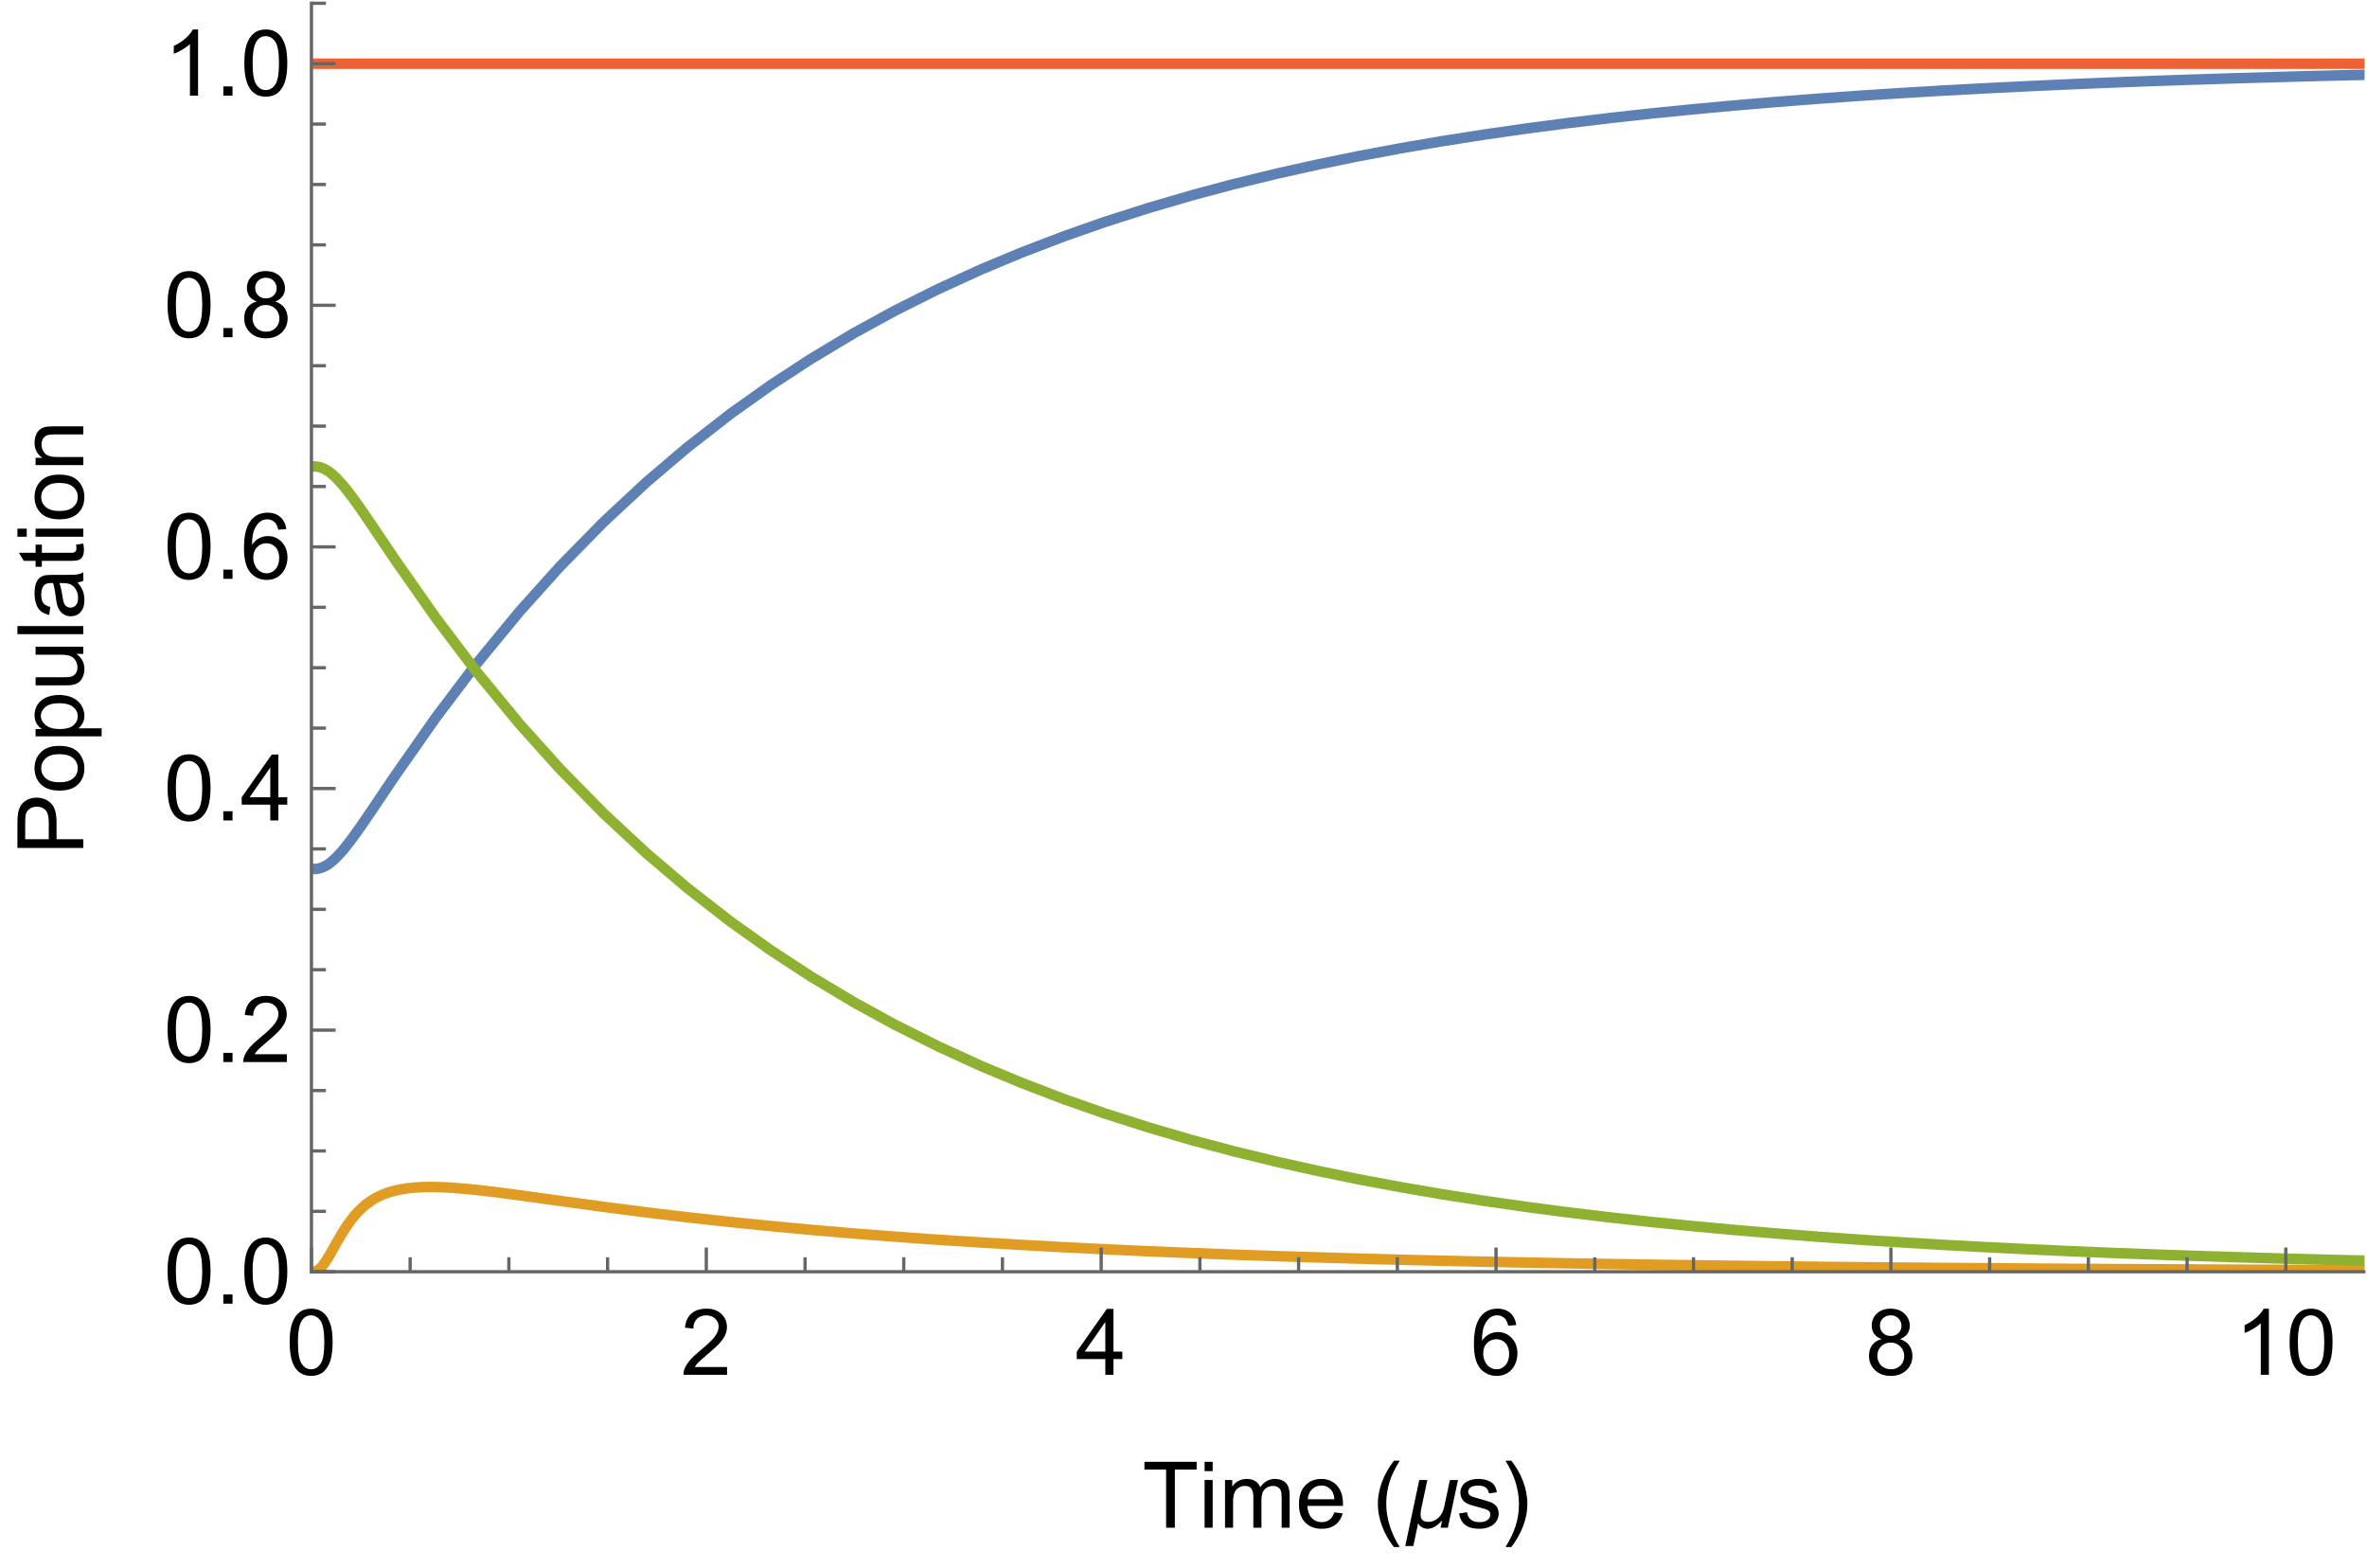 <?xml version="1.0" encoding="UTF-8"?>
<svg xmlns="http://www.w3.org/2000/svg" xmlns:xlink="http://www.w3.org/1999/xlink" width="234pt" height="155pt" viewBox="0 0 234 155" version="1.1">
<defs>
<g>
<symbol overflow="visible" id="glyph0-0">
<path style="stroke:none;" d="M 1.137 0 L 1.137 -5.688 L 5.688 -5.688 L 5.688 0 Z M 1.281 -0.141 L 5.547 -0.141 L 5.547 -5.547 L 1.281 -5.547 Z M 1.281 -0.141 "/>
</symbol>
<symbol overflow="visible" id="glyph0-1">
<path style="stroke:none;" d="M 0.379 -3.211 C 0.375 -3.98 0.453 -4.598 0.613 -5.07 C 0.77 -5.539 1.004 -5.902 1.32 -6.156 C 1.629 -6.41 2.023 -6.539 2.5 -6.539 C 2.848 -6.539 3.156 -6.469 3.422 -6.328 C 3.684 -6.188 3.898 -5.984 4.074 -5.719 C 4.242 -5.453 4.379 -5.129 4.477 -4.75 C 4.574 -4.367 4.621 -3.855 4.625 -3.211 C 4.621 -2.445 4.543 -1.828 4.391 -1.359 C 4.23 -0.891 3.996 -0.527 3.688 -0.273 C 3.371 -0.02 2.977 0.105 2.5 0.109 C 1.871 0.105 1.379 -0.117 1.023 -0.562 C 0.59 -1.105 0.375 -1.988 0.379 -3.211 Z M 1.199 -3.211 C 1.195 -2.141 1.32 -1.43 1.574 -1.078 C 1.82 -0.723 2.129 -0.543 2.5 -0.547 C 2.863 -0.543 3.172 -0.723 3.426 -1.078 C 3.676 -1.434 3.801 -2.145 3.805 -3.211 C 3.801 -4.281 3.676 -4.992 3.426 -5.348 C 3.172 -5.699 2.859 -5.875 2.492 -5.879 C 2.121 -5.875 1.828 -5.719 1.613 -5.41 C 1.332 -5.012 1.195 -4.281 1.199 -3.211 Z M 1.199 -3.211 "/>
</symbol>
<symbol overflow="visible" id="glyph0-2">
<path style="stroke:none;" d="M 4.582 -0.77 L 4.582 0 L 0.277 0 C 0.266 -0.191 0.297 -0.375 0.367 -0.555 C 0.477 -0.848 0.652 -1.137 0.895 -1.422 C 1.133 -1.703 1.48 -2.031 1.941 -2.41 C 2.645 -2.984 3.125 -3.445 3.375 -3.785 C 3.625 -4.125 3.75 -4.445 3.75 -4.75 C 3.75 -5.066 3.637 -5.332 3.41 -5.551 C 3.184 -5.766 2.887 -5.875 2.523 -5.879 C 2.137 -5.875 1.828 -5.762 1.598 -5.531 C 1.367 -5.297 1.25 -4.977 1.25 -4.57 L 0.426 -4.656 C 0.48 -5.27 0.691 -5.738 1.062 -6.059 C 1.426 -6.379 1.922 -6.539 2.543 -6.539 C 3.168 -6.539 3.66 -6.363 4.023 -6.02 C 4.387 -5.668 4.57 -5.238 4.57 -4.73 C 4.57 -4.465 4.516 -4.211 4.41 -3.961 C 4.305 -3.711 4.129 -3.445 3.883 -3.168 C 3.633 -2.887 3.223 -2.504 2.648 -2.023 C 2.168 -1.617 1.859 -1.344 1.723 -1.203 C 1.586 -1.055 1.473 -0.91 1.387 -0.77 Z M 4.582 -0.77 "/>
</symbol>
<symbol overflow="visible" id="glyph0-3">
<path style="stroke:none;" d="M 2.941 0 L 2.941 -1.559 L 0.117 -1.559 L 0.117 -2.293 L 3.09 -6.516 L 3.742 -6.516 L 3.742 -2.293 L 4.621 -2.293 L 4.621 -1.559 L 3.742 -1.559 L 3.742 0 Z M 2.941 -2.293 L 2.941 -5.23 L 0.902 -2.293 Z M 2.941 -2.293 "/>
</symbol>
<symbol overflow="visible" id="glyph0-4">
<path style="stroke:none;" d="M 4.527 -4.918 L 3.734 -4.855 C 3.656 -5.168 3.555 -5.395 3.43 -5.539 C 3.211 -5.766 2.945 -5.883 2.629 -5.883 C 2.375 -5.883 2.152 -5.809 1.961 -5.668 C 1.707 -5.48 1.508 -5.215 1.363 -4.863 C 1.215 -4.512 1.141 -4.008 1.137 -3.359 C 1.328 -3.648 1.562 -3.867 1.844 -4.012 C 2.121 -4.152 2.414 -4.223 2.719 -4.227 C 3.25 -4.223 3.703 -4.027 4.082 -3.637 C 4.453 -3.242 4.641 -2.734 4.645 -2.113 C 4.641 -1.703 4.551 -1.324 4.379 -0.973 C 4.199 -0.621 3.957 -0.352 3.652 -0.168 C 3.34 0.016 2.992 0.105 2.605 0.109 C 1.938 0.105 1.395 -0.137 0.973 -0.625 C 0.551 -1.113 0.34 -1.922 0.344 -3.047 C 0.34 -4.305 0.57 -5.219 1.039 -5.793 C 1.441 -6.289 1.988 -6.539 2.68 -6.539 C 3.188 -6.539 3.609 -6.395 3.938 -6.109 C 4.266 -5.82 4.461 -5.422 4.527 -4.918 Z M 1.262 -2.109 C 1.258 -1.836 1.316 -1.57 1.438 -1.32 C 1.551 -1.062 1.715 -0.871 1.926 -0.742 C 2.133 -0.609 2.355 -0.543 2.59 -0.547 C 2.926 -0.543 3.215 -0.68 3.461 -0.953 C 3.699 -1.223 3.82 -1.594 3.824 -2.066 C 3.82 -2.516 3.699 -2.871 3.465 -3.129 C 3.223 -3.387 2.922 -3.516 2.559 -3.52 C 2.195 -3.516 1.887 -3.387 1.637 -3.129 C 1.383 -2.871 1.258 -2.531 1.262 -2.109 Z M 1.262 -2.109 "/>
</symbol>
<symbol overflow="visible" id="glyph0-5">
<path style="stroke:none;" d="M 1.609 -3.531 C 1.273 -3.652 1.027 -3.824 0.871 -4.051 C 0.711 -4.273 0.633 -4.543 0.633 -4.859 C 0.633 -5.328 0.801 -5.727 1.141 -6.055 C 1.48 -6.375 1.934 -6.539 2.5 -6.539 C 3.066 -6.539 3.523 -6.371 3.875 -6.043 C 4.219 -5.711 4.395 -5.312 4.395 -4.84 C 4.395 -4.535 4.312 -4.27 4.156 -4.051 C 3.992 -3.824 3.754 -3.652 3.434 -3.531 C 3.832 -3.398 4.137 -3.188 4.348 -2.898 C 4.555 -2.605 4.656 -2.262 4.66 -1.863 C 4.656 -1.305 4.461 -0.836 4.07 -0.457 C 3.676 -0.082 3.156 0.105 2.516 0.109 C 1.867 0.105 1.348 -0.082 0.957 -0.461 C 0.559 -0.84 0.363 -1.312 0.367 -1.883 C 0.363 -2.305 0.469 -2.66 0.688 -2.949 C 0.898 -3.23 1.207 -3.426 1.609 -3.531 Z M 1.449 -4.887 C 1.445 -4.578 1.547 -4.324 1.746 -4.133 C 1.941 -3.934 2.199 -3.836 2.52 -3.84 C 2.824 -3.836 3.074 -3.934 3.277 -4.129 C 3.473 -4.32 3.574 -4.559 3.574 -4.844 C 3.574 -5.133 3.473 -5.379 3.27 -5.582 C 3.066 -5.781 2.812 -5.883 2.512 -5.883 C 2.203 -5.883 1.949 -5.785 1.75 -5.59 C 1.547 -5.395 1.445 -5.16 1.449 -4.887 Z M 1.191 -1.879 C 1.188 -1.648 1.242 -1.43 1.352 -1.219 C 1.457 -1.004 1.617 -0.836 1.836 -0.723 C 2.047 -0.602 2.277 -0.543 2.523 -0.547 C 2.902 -0.543 3.219 -0.668 3.469 -0.914 C 3.719 -1.16 3.844 -1.473 3.844 -1.852 C 3.844 -2.234 3.715 -2.551 3.457 -2.809 C 3.199 -3.059 2.879 -3.188 2.496 -3.188 C 2.121 -3.188 1.809 -3.062 1.562 -2.812 C 1.312 -2.562 1.188 -2.25 1.191 -1.879 Z M 1.191 -1.879 "/>
</symbol>
<symbol overflow="visible" id="glyph0-6">
<path style="stroke:none;" d="M 3.391 0 L 2.59 0 L 2.59 -5.098 C 2.395 -4.91 2.141 -4.723 1.832 -4.543 C 1.516 -4.355 1.234 -4.219 0.992 -4.133 L 0.992 -4.906 C 1.434 -5.113 1.824 -5.367 2.164 -5.668 C 2.496 -5.965 2.734 -6.258 2.875 -6.539 L 3.391 -6.539 Z M 3.391 0 "/>
</symbol>
<symbol overflow="visible" id="glyph0-7">
<path style="stroke:none;" d="M 0.828 0 L 0.828 -0.91 L 1.738 -0.91 L 1.738 0 Z M 0.828 0 "/>
</symbol>
<symbol overflow="visible" id="glyph0-8">
<path style="stroke:none;" d="M 2.359 0 L 2.359 -5.746 L 0.215 -5.746 L 0.215 -6.516 L 5.375 -6.516 L 5.375 -5.746 L 3.223 -5.746 L 3.223 0 Z M 2.359 0 "/>
</symbol>
<symbol overflow="visible" id="glyph0-9">
<path style="stroke:none;" d="M 0.605 -5.594 L 0.605 -6.516 L 1.402 -6.516 L 1.402 -5.594 Z M 0.605 0 L 0.605 -4.719 L 1.402 -4.719 L 1.402 0 Z M 0.605 0 "/>
</symbol>
<symbol overflow="visible" id="glyph0-10">
<path style="stroke:none;" d="M 0.602 0 L 0.602 -4.719 L 1.316 -4.719 L 1.316 -4.059 C 1.461 -4.285 1.656 -4.469 1.906 -4.613 C 2.148 -4.75 2.43 -4.82 2.746 -4.824 C 3.094 -4.82 3.379 -4.75 3.605 -4.605 C 3.824 -4.461 3.984 -4.258 4.078 -4 C 4.453 -4.547 4.938 -4.82 5.535 -4.824 C 6 -4.82 6.359 -4.691 6.613 -4.434 C 6.863 -4.172 6.988 -3.773 6.992 -3.238 L 6.992 0 L 6.199 0 L 6.199 -2.973 C 6.199 -3.289 6.172 -3.52 6.121 -3.664 C 6.066 -3.801 5.973 -3.914 5.836 -4.004 C 5.699 -4.086 5.539 -4.129 5.359 -4.133 C 5.023 -4.129 4.746 -4.02 4.531 -3.801 C 4.309 -3.578 4.199 -3.227 4.203 -2.742 L 4.203 0 L 3.402 0 L 3.402 -3.066 C 3.398 -3.418 3.332 -3.684 3.207 -3.863 C 3.074 -4.039 2.863 -4.129 2.566 -4.133 C 2.34 -4.129 2.129 -4.07 1.941 -3.953 C 1.746 -3.832 1.609 -3.66 1.527 -3.434 C 1.438 -3.207 1.395 -2.879 1.398 -2.449 L 1.398 0 Z M 0.602 0 "/>
</symbol>
<symbol overflow="visible" id="glyph0-11">
<path style="stroke:none;" d="M 3.832 -1.52 L 4.656 -1.418 C 4.523 -0.934 4.281 -0.559 3.93 -0.293 C 3.574 -0.027 3.125 0.105 2.582 0.105 C 1.891 0.105 1.344 -0.105 0.938 -0.531 C 0.531 -0.953 0.328 -1.551 0.332 -2.32 C 0.328 -3.113 0.531 -3.727 0.945 -4.168 C 1.352 -4.602 1.883 -4.82 2.539 -4.824 C 3.164 -4.82 3.68 -4.605 4.082 -4.18 C 4.48 -3.746 4.68 -3.145 4.684 -2.367 C 4.68 -2.32 4.68 -2.25 4.68 -2.156 L 1.16 -2.156 C 1.188 -1.637 1.332 -1.238 1.598 -0.965 C 1.859 -0.688 2.188 -0.551 2.586 -0.551 C 2.875 -0.551 3.125 -0.625 3.336 -0.781 C 3.539 -0.93 3.707 -1.176 3.832 -1.52 Z M 1.203 -2.812 L 3.84 -2.812 C 3.801 -3.207 3.699 -3.504 3.535 -3.707 C 3.277 -4.012 2.949 -4.164 2.547 -4.168 C 2.176 -4.164 1.867 -4.043 1.621 -3.797 C 1.367 -3.551 1.227 -3.223 1.203 -2.812 Z M 1.203 -2.812 "/>
</symbol>
<symbol overflow="visible" id="glyph0-12">
<path style="stroke:none;" d="M 0.281 -1.41 L 1.07 -1.531 C 1.113 -1.211 1.238 -0.969 1.441 -0.805 C 1.645 -0.633 1.926 -0.551 2.293 -0.551 C 2.656 -0.551 2.93 -0.625 3.109 -0.773 C 3.285 -0.922 3.375 -1.098 3.379 -1.301 C 3.375 -1.48 3.297 -1.621 3.141 -1.727 C 3.031 -1.797 2.758 -1.887 2.324 -2 C 1.734 -2.145 1.328 -2.273 1.105 -2.383 C 0.875 -2.488 0.703 -2.637 0.59 -2.832 C 0.469 -3.02 0.41 -3.23 0.414 -3.465 C 0.41 -3.672 0.457 -3.867 0.559 -4.051 C 0.652 -4.227 0.785 -4.375 0.949 -4.496 C 1.074 -4.582 1.242 -4.66 1.457 -4.727 C 1.672 -4.789 1.902 -4.82 2.152 -4.824 C 2.52 -4.82 2.844 -4.77 3.125 -4.664 C 3.402 -4.555 3.609 -4.41 3.746 -4.23 C 3.875 -4.051 3.969 -3.805 4.02 -3.5 L 3.238 -3.395 C 3.203 -3.633 3.102 -3.824 2.93 -3.961 C 2.758 -4.098 2.516 -4.164 2.207 -4.168 C 1.836 -4.164 1.574 -4.105 1.422 -3.984 C 1.262 -3.863 1.184 -3.719 1.188 -3.559 C 1.184 -3.449 1.215 -3.355 1.285 -3.277 C 1.348 -3.188 1.449 -3.117 1.59 -3.066 C 1.668 -3.035 1.906 -2.969 2.297 -2.863 C 2.859 -2.711 3.254 -2.586 3.48 -2.492 C 3.703 -2.391 3.879 -2.25 4.008 -2.07 C 4.133 -1.883 4.195 -1.656 4.199 -1.387 C 4.195 -1.117 4.117 -0.867 3.965 -0.633 C 3.809 -0.398 3.586 -0.215 3.293 -0.086 C 2.996 0.043 2.664 0.105 2.297 0.105 C 1.684 0.105 1.215 -0.02 0.895 -0.273 C 0.57 -0.527 0.367 -0.906 0.281 -1.41 Z M 0.281 -1.41 "/>
</symbol>
<symbol overflow="visible" id="glyph1-0">
<path style="stroke:none;" d="M 0.57 0 L 0.57 -7.277 L 3.98 -7.277 L 3.98 0 Z M 1.137 -0.57 L 3.414 -0.57 L 3.414 -6.711 L 1.137 -6.711 Z M 1.137 -0.57 "/>
</symbol>
<symbol overflow="visible" id="glyph1-1">
<path style="stroke:none;" d="M 2.703 1.91 L 2.129 1.91 C 1.887 1.605 1.672 1.285 1.48 0.953 C 1.285 0.613 1.117 0.266 0.98 -0.094 C 0.84 -0.453 0.734 -0.82 0.66 -1.203 C 0.582 -1.578 0.543 -1.965 0.547 -2.355 C 0.543 -2.746 0.582 -3.129 0.66 -3.512 C 0.734 -3.887 0.844 -4.258 0.984 -4.617 C 1.125 -4.977 1.289 -5.324 1.484 -5.66 C 1.676 -5.996 1.891 -6.316 2.129 -6.625 L 2.703 -6.625 C 2.488 -6.277 2.301 -5.938 2.137 -5.609 C 1.969 -5.273 1.828 -4.934 1.719 -4.59 C 1.602 -4.242 1.516 -3.887 1.461 -3.523 C 1.398 -3.156 1.371 -2.77 1.371 -2.363 C 1.371 -1.98 1.402 -1.605 1.465 -1.234 C 1.527 -0.859 1.617 -0.492 1.734 -0.133 C 1.852 0.227 1.988 0.574 2.152 0.918 C 2.312 1.258 2.496 1.59 2.703 1.91 Z M 2.703 1.91 "/>
</symbol>
<symbol overflow="visible" id="glyph1-2">
<path style="stroke:none;" d="M 5.434 -4.715 L 4.43 0 L 3.715 0 L 3.859 -0.691 L 3.844 -0.691 C 3.75 -0.59 3.648 -0.492 3.543 -0.398 C 3.438 -0.301 3.324 -0.215 3.207 -0.141 C 3.086 -0.062 2.961 -0.004 2.832 0.039 C 2.699 0.082 2.562 0.105 2.418 0.109 C 2.32 0.105 2.227 0.094 2.133 0.07 C 2.039 0.047 1.949 0.012 1.871 -0.035 C 1.785 -0.082 1.715 -0.141 1.652 -0.211 C 1.586 -0.281 1.531 -0.359 1.496 -0.453 L 1.016 1.812 L 0.219 1.812 L 1.605 -4.715 L 2.402 -4.715 L 1.805 -1.902 C 1.781 -1.805 1.762 -1.707 1.754 -1.609 C 1.738 -1.512 1.734 -1.414 1.734 -1.32 C 1.734 -1.055 1.797 -0.867 1.926 -0.754 C 2.055 -0.637 2.246 -0.578 2.496 -0.582 C 2.707 -0.578 2.898 -0.617 3.074 -0.699 C 3.246 -0.773 3.398 -0.879 3.535 -1.016 C 3.664 -1.145 3.777 -1.301 3.867 -1.477 C 3.953 -1.648 4.016 -1.832 4.062 -2.031 L 4.633 -4.715 Z M 5.434 -4.715 "/>
</symbol>
<symbol overflow="visible" id="glyph1-3">
<path style="stroke:none;" d="M 2.484 -2.355 C 2.484 -1.965 2.445 -1.578 2.367 -1.203 C 2.289 -0.82 2.18 -0.453 2.043 -0.098 C 1.902 0.262 1.734 0.605 1.543 0.945 C 1.348 1.277 1.137 1.602 0.902 1.91 L 0.328 1.91 C 0.535 1.57 0.719 1.23 0.887 0.898 C 1.051 0.562 1.191 0.227 1.305 -0.121 C 1.418 -0.465 1.504 -0.82 1.566 -1.191 C 1.621 -1.555 1.652 -1.941 1.656 -2.348 C 1.652 -2.723 1.621 -3.098 1.559 -3.473 C 1.496 -3.844 1.406 -4.211 1.293 -4.574 C 1.176 -4.93 1.035 -5.281 0.871 -5.629 C 0.703 -5.969 0.523 -6.301 0.328 -6.625 L 0.902 -6.625 C 1.137 -6.32 1.352 -6 1.551 -5.668 C 1.742 -5.328 1.91 -4.98 2.051 -4.617 C 2.188 -4.254 2.293 -3.883 2.371 -3.504 C 2.445 -3.121 2.484 -2.738 2.484 -2.355 Z M 2.484 -2.355 "/>
</symbol>
<symbol overflow="visible" id="glyph2-0">
<path style="stroke:none;" d="M 0 -1.137 L -5.688 -1.137 L -5.688 -5.688 L 0 -5.688 Z M -0.141 -1.281 L -0.141 -5.547 L -5.547 -5.547 L -5.547 -1.281 Z M -0.141 -1.281 "/>
</symbol>
<symbol overflow="visible" id="glyph2-1">
<path style="stroke:none;" d="M 0 -0.703 L -6.516 -0.703 L -6.516 -3.16 C -6.516 -3.59 -6.492 -3.922 -6.453 -4.148 C -6.395 -4.469 -6.293 -4.734 -6.145 -4.953 C -5.992 -5.164 -5.781 -5.34 -5.516 -5.477 C -5.242 -5.605 -4.949 -5.672 -4.629 -5.676 C -4.074 -5.672 -3.605 -5.496 -3.223 -5.145 C -2.84 -4.793 -2.648 -4.156 -2.648 -3.234 L -2.648 -1.562 L 0 -1.562 Z M -3.418 -1.562 L -3.418 -3.25 C -3.414 -3.801 -3.52 -4.195 -3.727 -4.434 C -3.934 -4.664 -4.223 -4.781 -4.602 -4.785 C -4.871 -4.781 -5.105 -4.711 -5.301 -4.578 C -5.492 -4.438 -5.621 -4.258 -5.688 -4.035 C -5.723 -3.887 -5.742 -3.617 -5.746 -3.23 L -5.746 -1.562 Z M -3.418 -1.562 "/>
</symbol>
<symbol overflow="visible" id="glyph2-2">
<path style="stroke:none;" d="M -2.359 -0.301 C -3.23 -0.297 -3.879 -0.543 -4.301 -1.031 C -4.648 -1.438 -4.82 -1.93 -4.824 -2.516 C -4.82 -3.16 -4.609 -3.691 -4.188 -4.105 C -3.762 -4.516 -3.176 -4.723 -2.426 -4.723 C -1.816 -4.723 -1.336 -4.629 -0.992 -4.449 C -0.641 -4.262 -0.371 -3.996 -0.184 -3.652 C 0.012 -3.301 0.105 -2.922 0.105 -2.516 C 0.105 -1.852 -0.105 -1.316 -0.527 -0.91 C -0.949 -0.5 -1.559 -0.297 -2.359 -0.301 Z M -2.359 -1.125 C -1.754 -1.125 -1.301 -1.254 -1 -1.52 C -0.699 -1.777 -0.551 -2.109 -0.551 -2.516 C -0.551 -2.906 -0.699 -3.238 -1.004 -3.504 C -1.301 -3.77 -1.762 -3.902 -2.387 -3.902 C -2.965 -3.902 -3.406 -3.77 -3.711 -3.504 C -4.008 -3.238 -4.16 -2.906 -4.164 -2.516 C -4.16 -2.109 -4.012 -1.777 -3.715 -1.52 C -3.414 -1.254 -2.961 -1.125 -2.359 -1.125 Z M -2.359 -1.125 "/>
</symbol>
<symbol overflow="visible" id="glyph2-3">
<path style="stroke:none;" d="M 1.809 -0.602 L -4.719 -0.602 L -4.719 -1.328 L -4.105 -1.328 C -4.344 -1.496 -4.523 -1.691 -4.645 -1.91 C -4.762 -2.125 -4.82 -2.387 -4.824 -2.695 C -4.82 -3.098 -4.719 -3.453 -4.512 -3.762 C -4.305 -4.07 -4.012 -4.301 -3.637 -4.461 C -3.258 -4.613 -2.844 -4.691 -2.395 -4.695 C -1.91 -4.691 -1.477 -4.605 -1.09 -4.434 C -0.703 -4.258 -0.406 -4.008 -0.203 -3.68 C 0.004 -3.352 0.105 -3.004 0.105 -2.641 C 0.105 -2.371 0.051 -2.133 -0.062 -1.922 C -0.172 -1.711 -0.312 -1.535 -0.488 -1.398 L 1.809 -1.398 Z M -2.332 -1.324 C -1.723 -1.324 -1.273 -1.445 -0.984 -1.691 C -0.695 -1.938 -0.551 -2.234 -0.551 -2.586 C -0.551 -2.938 -0.699 -3.242 -1 -3.5 C -1.301 -3.75 -1.766 -3.879 -2.398 -3.879 C -2.996 -3.879 -3.449 -3.754 -3.75 -3.508 C -4.047 -3.258 -4.195 -2.961 -4.199 -2.621 C -4.195 -2.277 -4.035 -1.977 -3.719 -1.715 C -3.398 -1.453 -2.938 -1.324 -2.332 -1.324 Z M -2.332 -1.324 "/>
</symbol>
<symbol overflow="visible" id="glyph2-4">
<path style="stroke:none;" d="M 0 -3.691 L -0.691 -3.691 C -0.16 -3.324 0.105 -2.824 0.105 -2.195 C 0.105 -1.914 0.055 -1.652 -0.055 -1.414 C -0.156 -1.172 -0.293 -0.996 -0.457 -0.879 C -0.617 -0.762 -0.812 -0.68 -1.047 -0.633 C -1.203 -0.598 -1.453 -0.578 -1.797 -0.582 L -4.719 -0.582 L -4.719 -1.383 L -2.102 -1.383 C -1.684 -1.383 -1.402 -1.398 -1.258 -1.43 C -1.043 -1.48 -0.879 -1.586 -0.762 -1.75 C -0.641 -1.91 -0.578 -2.113 -0.582 -2.355 C -0.578 -2.594 -0.641 -2.816 -0.766 -3.031 C -0.887 -3.238 -1.055 -3.387 -1.266 -3.477 C -1.477 -3.562 -1.785 -3.609 -2.191 -3.609 L -4.719 -3.609 L -4.719 -4.406 L 0 -4.406 Z M 0 -3.691 "/>
</symbol>
<symbol overflow="visible" id="glyph2-5">
<path style="stroke:none;" d="M 0 -0.582 L -6.516 -0.582 L -6.516 -1.383 L 0 -1.383 Z M 0 -0.582 "/>
</symbol>
<symbol overflow="visible" id="glyph2-6">
<path style="stroke:none;" d="M -0.582 -3.68 C -0.324 -3.383 -0.148 -3.098 -0.047 -2.824 C 0.055 -2.551 0.105 -2.254 0.105 -1.941 C 0.105 -1.418 -0.02 -1.02 -0.273 -0.746 C -0.523 -0.465 -0.848 -0.328 -1.246 -0.328 C -1.473 -0.328 -1.684 -0.379 -1.875 -0.484 C -2.066 -0.59 -2.219 -0.727 -2.336 -0.898 C -2.449 -1.066 -2.535 -1.262 -2.598 -1.477 C -2.637 -1.633 -2.68 -1.867 -2.719 -2.188 C -2.797 -2.828 -2.887 -3.305 -2.996 -3.613 C -3.102 -3.613 -3.172 -3.613 -3.203 -3.617 C -3.527 -3.613 -3.758 -3.539 -3.891 -3.391 C -4.07 -3.184 -4.16 -2.879 -4.164 -2.48 C -4.16 -2.098 -4.094 -1.82 -3.965 -1.645 C -3.832 -1.465 -3.598 -1.332 -3.266 -1.25 L -3.371 -0.465 C -3.703 -0.535 -3.977 -0.652 -4.184 -0.816 C -4.387 -0.977 -4.543 -1.215 -4.656 -1.523 C -4.766 -1.828 -4.82 -2.184 -4.824 -2.594 C -4.82 -2.996 -4.773 -3.324 -4.684 -3.574 C -4.586 -3.824 -4.469 -4.008 -4.324 -4.129 C -4.18 -4.246 -3.996 -4.332 -3.781 -4.383 C -3.641 -4.406 -3.395 -4.418 -3.043 -4.422 L -1.977 -4.422 C -1.23 -4.418 -0.762 -4.434 -0.566 -4.473 C -0.367 -4.504 -0.18 -4.574 0 -4.676 L 0 -3.84 C -0.164 -3.754 -0.355 -3.703 -0.582 -3.68 Z M -2.367 -3.613 C -2.25 -3.32 -2.148 -2.883 -2.066 -2.305 C -2.016 -1.973 -1.961 -1.742 -1.906 -1.605 C -1.844 -1.469 -1.758 -1.363 -1.645 -1.293 C -1.531 -1.219 -1.406 -1.184 -1.266 -1.184 C -1.051 -1.184 -0.871 -1.262 -0.73 -1.426 C -0.586 -1.582 -0.516 -1.82 -0.52 -2.133 C -0.516 -2.438 -0.582 -2.711 -0.723 -2.953 C -0.855 -3.195 -1.039 -3.371 -1.273 -3.484 C -1.453 -3.566 -1.723 -3.609 -2.074 -3.613 Z M -2.367 -3.613 "/>
</symbol>
<symbol overflow="visible" id="glyph2-7">
<path style="stroke:none;" d="M -0.715 -2.348 L -0.008 -2.461 C 0.039 -2.234 0.059 -2.031 0.062 -1.855 C 0.059 -1.562 0.016 -1.336 -0.074 -1.18 C -0.164 -1.016 -0.285 -0.906 -0.438 -0.844 C -0.582 -0.777 -0.898 -0.742 -1.383 -0.746 L -4.098 -0.746 L -4.098 -0.16 L -4.719 -0.16 L -4.719 -0.746 L -5.887 -0.746 L -6.367 -1.543 L -4.719 -1.543 L -4.719 -2.348 L -4.098 -2.348 L -4.098 -1.543 L -1.336 -1.543 C -1.109 -1.539 -0.961 -1.555 -0.898 -1.582 C -0.828 -1.609 -0.777 -1.652 -0.742 -1.719 C -0.699 -1.781 -0.68 -1.875 -0.684 -1.996 C -0.68 -2.082 -0.691 -2.199 -0.715 -2.348 Z M -0.715 -2.348 "/>
</symbol>
<symbol overflow="visible" id="glyph2-8">
<path style="stroke:none;" d="M -5.594 -0.605 L -6.516 -0.605 L -6.516 -1.402 L -5.594 -1.402 Z M 0 -0.605 L -4.719 -0.605 L -4.719 -1.402 L 0 -1.402 Z M 0 -0.605 "/>
</symbol>
<symbol overflow="visible" id="glyph2-9">
<path style="stroke:none;" d="M 0 -0.602 L -4.719 -0.602 L -4.719 -1.32 L -4.047 -1.32 C -4.562 -1.664 -4.82 -2.164 -4.824 -2.82 C -4.82 -3.102 -4.77 -3.363 -4.672 -3.605 C -4.566 -3.84 -4.434 -4.02 -4.27 -4.141 C -4.102 -4.258 -3.906 -4.34 -3.68 -4.391 C -3.531 -4.414 -3.27 -4.43 -2.902 -4.434 L 0 -4.434 L 0 -3.633 L -2.871 -3.633 C -3.195 -3.633 -3.438 -3.602 -3.602 -3.539 C -3.762 -3.477 -3.891 -3.367 -3.988 -3.211 C -4.082 -3.051 -4.129 -2.863 -4.133 -2.652 C -4.129 -2.309 -4.023 -2.016 -3.809 -1.77 C -3.59 -1.52 -3.18 -1.395 -2.578 -1.398 L 0 -1.398 Z M 0 -0.602 "/>
</symbol>
</g>
<clipPath id="clip1">
  <path d="M 30.719 2 L 233.762 2 L 233.762 91 L 30.719 91 Z M 30.719 2 "/>
</clipPath>
<clipPath id="clip2">
  <path d="M 30.719 112 L 233.762 112 L 233.762 125.762 L 30.719 125.762 Z M 30.719 112 "/>
</clipPath>
<clipPath id="clip3">
  <path d="M 30.719 41 L 233.762 41 L 233.762 125.762 L 30.719 125.762 Z M 30.719 41 "/>
</clipPath>
<clipPath id="clip4">
  <path d="M 30.719 5 L 233.762 5 L 233.762 8 L 30.719 8 Z M 30.719 5 "/>
</clipPath>
</defs>
<g id="surface21">
<g clip-path="url(#clip1)" clip-rule="nonzero">
<path style="fill:none;stroke-width:1.04;stroke-linecap:square;stroke-linejoin:miter;stroke:rgb(36.841%,50.677%,70.979%);stroke-opacity:1;stroke-miterlimit:3.25;" d="M 73.689 89.16 L 73.814 89.16 L 73.877 89.156 L 73.939 89.156 L 73.998 89.152 L 74.123 89.145 L 74.31 89.121 L 74.373 89.109 L 74.435 89.094 L 74.498 89.082 L 74.685 89.023 L 74.81 88.977 L 74.869 88.949 L 74.931 88.922 L 75.056 88.859 L 75.181 88.789 L 75.306 88.711 L 75.431 88.625 L 75.681 88.434 L 75.74 88.383 L 75.802 88.328 L 75.927 88.215 L 76.177 87.977 L 76.673 87.438 L 76.736 87.367 L 76.923 87.145 L 77.173 86.836 L 77.67 86.188 L 77.74 86.098 L 77.806 86.004 L 77.939 85.82 L 78.209 85.445 L 78.752 84.676 L 79.83 83.09 L 81.99 79.887 L 86.021 74.137 L 89.97 68.914 L 94.259 63.703 L 98.259 59.25 L 102.595 54.832 L 106.853 50.875 L 110.822 47.5 L 115.13 44.148 L 119.15 41.289 L 123.091 38.715 L 127.365 36.156 L 131.353 33.973 L 135.681 31.809 L 139.923 29.871 L 143.884 28.219 L 148.177 26.574 L 152.185 25.172 L 156.529 23.785 L 160.795 22.539 L 164.771 21.477 L 169.084 20.426 L 173.111 19.527 L 177.06 18.715 L 181.341 17.914 L 185.338 17.227 L 189.67 16.547 L 193.923 15.938 L 197.888 15.418 L 202.189 14.902 L 206.205 14.461 L 210.142 14.066 L 214.416 13.672 L 218.4 13.336 L 222.72 13 L 226.752 12.715 L 230.709 12.461 L 234.998 12.203 L 239.002 11.988 L 243.341 11.773 L 247.599 11.578 L 251.572 11.414 L 255.88 11.25 L 259.904 11.113 L 263.849 10.988 L 268.127 10.863 L 272.119 10.754 L 272.189 10.754 L 272.259 10.75 L 272.396 10.75 L 272.677 10.742 L 273.232 10.727 L 274.345 10.699 L 274.416 10.699 L 274.486 10.695 L 274.627 10.691 L 274.904 10.688 L 275.462 10.672 L 275.529 10.672 L 275.599 10.668 L 275.74 10.668 L 276.017 10.66 L 276.087 10.66 L 276.158 10.656 L 276.295 10.652 L 276.365 10.652 L 276.435 10.648 L 276.576 10.648 " transform="matrix(1,0,0,1,-42.9,-3.25)"/>
</g>
<g clip-path="url(#clip2)" clip-rule="nonzero">
<path style="fill:none;stroke-width:1.04;stroke-linecap:square;stroke-linejoin:miter;stroke:rgb(88.071%,61.104%,14.204%);stroke-opacity:1;stroke-miterlimit:3.25;" d="M 73.689 128.965 L 73.814 128.965 L 73.877 128.961 L 73.939 128.953 L 73.998 128.941 L 74.06 128.926 L 74.123 128.906 L 74.248 128.852 L 74.373 128.773 L 74.435 128.727 L 74.498 128.676 L 74.56 128.617 L 74.685 128.488 L 74.748 128.418 L 74.81 128.344 L 74.931 128.18 L 75.181 127.812 L 75.306 127.617 L 75.431 127.41 L 75.681 126.98 L 75.74 126.867 L 75.927 126.539 L 76.177 126.094 L 76.673 125.242 L 76.736 125.137 L 76.798 125.039 L 76.923 124.84 L 77.173 124.457 L 77.67 123.77 L 77.74 123.684 L 77.806 123.598 L 77.939 123.438 L 78.209 123.129 L 78.279 123.059 L 78.345 122.988 L 78.482 122.852 L 78.752 122.598 L 78.818 122.535 L 78.884 122.477 L 79.021 122.363 L 79.291 122.156 L 79.357 122.109 L 79.423 122.059 L 79.56 121.969 L 79.83 121.797 L 79.963 121.719 L 80.099 121.645 L 80.369 121.508 L 80.435 121.477 L 80.505 121.445 L 80.638 121.383 L 80.908 121.273 L 80.974 121.25 L 81.045 121.223 L 81.177 121.176 L 81.248 121.152 L 81.314 121.129 L 81.447 121.086 L 81.517 121.066 L 81.716 121.008 L 81.99 120.941 L 82.115 120.91 L 82.24 120.883 L 82.494 120.832 L 82.619 120.809 L 82.744 120.789 L 82.806 120.777 L 82.869 120.77 L 82.998 120.75 L 83.06 120.738 L 83.373 120.699 L 83.502 120.688 L 83.627 120.672 L 83.689 120.668 L 83.752 120.66 L 83.877 120.652 L 84.005 120.641 L 84.443 120.613 L 84.509 120.609 L 84.572 120.609 L 84.634 120.605 L 84.697 120.605 L 84.759 120.602 L 84.822 120.602 L 84.884 120.598 L 84.947 120.598 L 85.013 120.594 L 85.263 120.594 L 85.326 120.59 L 85.642 120.59 L 85.705 120.594 L 85.955 120.594 L 86.021 120.598 L 86.142 120.598 L 86.205 120.602 L 86.33 120.602 L 86.388 120.605 L 86.451 120.609 L 86.513 120.609 L 86.576 120.613 L 86.638 120.613 L 86.697 120.617 L 86.759 120.621 L 86.822 120.621 L 86.884 120.625 L 87.005 120.633 L 87.068 120.633 L 87.318 120.648 L 87.377 120.652 L 87.627 120.668 L 87.748 120.676 L 87.994 120.695 L 88.244 120.711 L 88.49 120.734 L 88.982 120.777 L 89.107 120.785 L 89.232 120.801 L 89.478 120.824 L 89.97 120.875 L 90.037 120.883 L 90.107 120.887 L 90.505 120.934 L 91.045 120.996 L 92.115 121.125 L 94.259 121.406 L 98.259 121.961 L 102.595 122.555 L 106.853 123.102 L 110.822 123.578 L 115.13 124.051 L 119.15 124.457 L 123.091 124.824 L 127.365 125.188 L 131.353 125.496 L 135.681 125.805 L 139.923 126.078 L 143.884 126.312 L 148.177 126.547 L 152.185 126.746 L 156.529 126.945 L 160.795 127.121 L 164.771 127.273 L 169.084 127.422 L 173.111 127.547 L 177.06 127.664 L 181.341 127.777 L 185.338 127.875 L 189.67 127.973 L 193.923 128.059 L 197.888 128.133 L 202.189 128.207 L 206.205 128.27 L 210.142 128.324 L 214.416 128.379 L 218.4 128.43 L 222.72 128.477 L 226.752 128.516 L 230.709 128.551 L 234.998 128.59 L 239.002 128.617 L 243.341 128.648 L 247.599 128.676 L 251.572 128.699 L 255.88 128.723 L 259.904 128.742 L 263.849 128.762 L 268.127 128.777 L 272.119 128.793 L 272.259 128.793 L 272.396 128.797 L 273.232 128.797 L 274.345 128.801 L 274.486 128.801 L 274.627 128.805 L 275.74 128.805 L 276.017 128.809 L 276.576 128.809 " transform="matrix(1,0,0,1,-42.9,-3.25)"/>
</g>
<g clip-path="url(#clip3)" clip-rule="nonzero">
<path style="fill:none;stroke-width:1.04;stroke-linecap:square;stroke-linejoin:miter;stroke:rgb(56.017%,69.156%,19.489%);stroke-opacity:1;stroke-miterlimit:3.25;" d="M 73.689 49.352 L 73.814 49.352 L 73.877 49.355 L 73.939 49.355 L 73.998 49.359 L 74.123 49.367 L 74.31 49.391 L 74.373 49.402 L 74.435 49.418 L 74.498 49.43 L 74.685 49.488 L 74.81 49.535 L 74.869 49.562 L 74.931 49.59 L 75.056 49.652 L 75.181 49.727 L 75.244 49.762 L 75.306 49.801 L 75.431 49.887 L 75.681 50.078 L 75.74 50.129 L 75.802 50.184 L 75.927 50.297 L 76.177 50.535 L 76.673 51.074 L 76.736 51.145 L 76.923 51.367 L 77.173 51.676 L 77.67 52.324 L 77.74 52.414 L 77.806 52.508 L 77.939 52.691 L 78.209 53.066 L 78.752 53.836 L 79.83 55.422 L 81.99 58.625 L 86.021 64.375 L 89.97 69.598 L 94.259 74.809 L 98.259 79.262 L 102.595 83.68 L 106.853 87.637 L 110.822 91.012 L 115.13 94.363 L 119.15 97.223 L 123.091 99.797 L 127.365 102.355 L 131.353 104.539 L 135.681 106.703 L 139.923 108.641 L 143.884 110.293 L 148.177 111.938 L 152.185 113.34 L 156.529 114.727 L 160.795 115.973 L 164.771 117.035 L 169.084 118.086 L 173.111 118.984 L 177.06 119.797 L 181.341 120.598 L 185.338 121.285 L 189.67 121.965 L 193.923 122.574 L 197.888 123.094 L 202.189 123.609 L 206.205 124.051 L 210.142 124.445 L 214.416 124.84 L 218.4 125.176 L 222.72 125.512 L 226.752 125.797 L 230.709 126.051 L 234.998 126.309 L 239.002 126.523 L 243.341 126.738 L 247.599 126.934 L 251.572 127.098 L 255.88 127.262 L 259.904 127.398 L 263.849 127.523 L 268.127 127.648 L 272.119 127.758 L 272.189 127.758 L 272.259 127.762 L 272.396 127.762 L 272.677 127.77 L 273.232 127.785 L 274.345 127.812 L 274.416 127.812 L 274.486 127.816 L 274.627 127.82 L 274.904 127.824 L 275.462 127.84 L 275.529 127.84 L 275.599 127.844 L 275.74 127.844 L 276.017 127.852 L 276.087 127.855 L 276.158 127.855 L 276.295 127.859 L 276.365 127.859 L 276.435 127.863 L 276.576 127.863 " transform="matrix(1,0,0,1,-42.9,-3.25)"/>
</g>
<g clip-path="url(#clip4)" clip-rule="nonzero">
<path style="fill:none;stroke-width:1.04;stroke-linecap:square;stroke-linejoin:miter;stroke:rgb(92.252%,38.562%,20.918%);stroke-opacity:1;stroke-miterlimit:3.25;" d="M 73.689 9.547 L 276.576 9.547 " transform="matrix(1,0,0,1,-42.9,-3.25)"/>
</g>
<path style="fill:none;stroke-width:0.325;stroke-linecap:square;stroke-linejoin:miter;stroke:rgb(39.999%,39.999%,39.999%);stroke-opacity:1;stroke-miterlimit:3.25;" d="M 276.576 128.965 L 73.689 128.965 " transform="matrix(1,0,0,1,-42.9,-3.25)"/>
<path style="fill:none;stroke-width:0.325;stroke-linecap:square;stroke-linejoin:miter;stroke:rgb(39.999%,39.999%,39.999%);stroke-opacity:1;stroke-miterlimit:3.25;" d="M 73.689 128.965 L 73.689 3.574 " transform="matrix(1,0,0,1,-42.9,-3.25)"/>
<path style="fill:none;stroke-width:0.325;stroke-linecap:butt;stroke-linejoin:miter;stroke:rgb(39.999%,39.999%,39.999%);stroke-opacity:1;stroke-miterlimit:3.25;" d="M 73.689 128.965 L 73.689 126.574 " transform="matrix(1,0,0,1,-42.9,-3.25)"/>
<g style="fill:rgb(0%,0%,0%);fill-opacity:1;">
  <use xlink:href="#glyph0-1" x="28.258" y="135.904"/>
</g>
<path style="fill:none;stroke-width:0.325;stroke-linecap:butt;stroke-linejoin:miter;stroke:rgb(39.999%,39.999%,39.999%);stroke-opacity:1;stroke-miterlimit:3.25;" d="M 83.447 128.965 L 83.447 127.531 " transform="matrix(1,0,0,1,-42.9,-3.25)"/>
<path style="fill:none;stroke-width:0.325;stroke-linecap:butt;stroke-linejoin:miter;stroke:rgb(39.999%,39.999%,39.999%);stroke-opacity:1;stroke-miterlimit:3.25;" d="M 93.205 128.965 L 93.205 127.531 " transform="matrix(1,0,0,1,-42.9,-3.25)"/>
<path style="fill:none;stroke-width:0.325;stroke-linecap:butt;stroke-linejoin:miter;stroke:rgb(39.999%,39.999%,39.999%);stroke-opacity:1;stroke-miterlimit:3.25;" d="M 102.966 128.965 L 102.966 127.531 " transform="matrix(1,0,0,1,-42.9,-3.25)"/>
<path style="fill:none;stroke-width:0.325;stroke-linecap:butt;stroke-linejoin:miter;stroke:rgb(39.999%,39.999%,39.999%);stroke-opacity:1;stroke-miterlimit:3.25;" d="M 112.724 128.965 L 112.724 126.574 " transform="matrix(1,0,0,1,-42.9,-3.25)"/>
<g style="fill:rgb(0%,0%,0%);fill-opacity:1;">
  <use xlink:href="#glyph0-2" x="67.294" y="135.904"/>
</g>
<path style="fill:none;stroke-width:0.325;stroke-linecap:butt;stroke-linejoin:miter;stroke:rgb(39.999%,39.999%,39.999%);stroke-opacity:1;stroke-miterlimit:3.25;" d="M 122.486 128.965 L 122.486 127.531 " transform="matrix(1,0,0,1,-42.9,-3.25)"/>
<path style="fill:none;stroke-width:0.325;stroke-linecap:butt;stroke-linejoin:miter;stroke:rgb(39.999%,39.999%,39.999%);stroke-opacity:1;stroke-miterlimit:3.25;" d="M 132.244 128.965 L 132.244 127.531 " transform="matrix(1,0,0,1,-42.9,-3.25)"/>
<path style="fill:none;stroke-width:0.325;stroke-linecap:butt;stroke-linejoin:miter;stroke:rgb(39.999%,39.999%,39.999%);stroke-opacity:1;stroke-miterlimit:3.25;" d="M 142.002 128.965 L 142.002 127.531 " transform="matrix(1,0,0,1,-42.9,-3.25)"/>
<path style="fill:none;stroke-width:0.325;stroke-linecap:butt;stroke-linejoin:miter;stroke:rgb(39.999%,39.999%,39.999%);stroke-opacity:1;stroke-miterlimit:3.25;" d="M 151.763 128.965 L 151.763 126.574 " transform="matrix(1,0,0,1,-42.9,-3.25)"/>
<g style="fill:rgb(0%,0%,0%);fill-opacity:1;">
  <use xlink:href="#glyph0-3" x="106.331" y="135.904"/>
</g>
<path style="fill:none;stroke-width:0.325;stroke-linecap:butt;stroke-linejoin:miter;stroke:rgb(39.999%,39.999%,39.999%);stroke-opacity:1;stroke-miterlimit:3.25;" d="M 161.521 128.965 L 161.521 127.531 " transform="matrix(1,0,0,1,-42.9,-3.25)"/>
<path style="fill:none;stroke-width:0.325;stroke-linecap:butt;stroke-linejoin:miter;stroke:rgb(39.999%,39.999%,39.999%);stroke-opacity:1;stroke-miterlimit:3.25;" d="M 171.279 128.965 L 171.279 127.531 " transform="matrix(1,0,0,1,-42.9,-3.25)"/>
<path style="fill:none;stroke-width:0.325;stroke-linecap:butt;stroke-linejoin:miter;stroke:rgb(39.999%,39.999%,39.999%);stroke-opacity:1;stroke-miterlimit:3.25;" d="M 181.041 128.965 L 181.041 127.531 " transform="matrix(1,0,0,1,-42.9,-3.25)"/>
<path style="fill:none;stroke-width:0.325;stroke-linecap:butt;stroke-linejoin:miter;stroke:rgb(39.999%,39.999%,39.999%);stroke-opacity:1;stroke-miterlimit:3.25;" d="M 190.798 128.965 L 190.798 126.574 " transform="matrix(1,0,0,1,-42.9,-3.25)"/>
<g style="fill:rgb(0%,0%,0%);fill-opacity:1;">
  <use xlink:href="#glyph0-4" x="145.368" y="135.904"/>
</g>
<path style="fill:none;stroke-width:0.325;stroke-linecap:butt;stroke-linejoin:miter;stroke:rgb(39.999%,39.999%,39.999%);stroke-opacity:1;stroke-miterlimit:3.25;" d="M 200.556 128.965 L 200.556 127.531 " transform="matrix(1,0,0,1,-42.9,-3.25)"/>
<path style="fill:none;stroke-width:0.325;stroke-linecap:butt;stroke-linejoin:miter;stroke:rgb(39.999%,39.999%,39.999%);stroke-opacity:1;stroke-miterlimit:3.25;" d="M 210.318 128.965 L 210.318 127.531 " transform="matrix(1,0,0,1,-42.9,-3.25)"/>
<path style="fill:none;stroke-width:0.325;stroke-linecap:butt;stroke-linejoin:miter;stroke:rgb(39.999%,39.999%,39.999%);stroke-opacity:1;stroke-miterlimit:3.25;" d="M 220.076 128.965 L 220.076 127.531 " transform="matrix(1,0,0,1,-42.9,-3.25)"/>
<path style="fill:none;stroke-width:0.325;stroke-linecap:butt;stroke-linejoin:miter;stroke:rgb(39.999%,39.999%,39.999%);stroke-opacity:1;stroke-miterlimit:3.25;" d="M 229.834 128.965 L 229.834 126.574 " transform="matrix(1,0,0,1,-42.9,-3.25)"/>
<g style="fill:rgb(0%,0%,0%);fill-opacity:1;">
  <use xlink:href="#glyph0-5" x="184.404" y="135.904"/>
</g>
<path style="fill:none;stroke-width:0.325;stroke-linecap:butt;stroke-linejoin:miter;stroke:rgb(39.999%,39.999%,39.999%);stroke-opacity:1;stroke-miterlimit:3.25;" d="M 239.595 128.965 L 239.595 127.531 " transform="matrix(1,0,0,1,-42.9,-3.25)"/>
<path style="fill:none;stroke-width:0.325;stroke-linecap:butt;stroke-linejoin:miter;stroke:rgb(39.999%,39.999%,39.999%);stroke-opacity:1;stroke-miterlimit:3.25;" d="M 249.353 128.965 L 249.353 127.531 " transform="matrix(1,0,0,1,-42.9,-3.25)"/>
<path style="fill:none;stroke-width:0.325;stroke-linecap:butt;stroke-linejoin:miter;stroke:rgb(39.999%,39.999%,39.999%);stroke-opacity:1;stroke-miterlimit:3.25;" d="M 259.111 128.965 L 259.111 127.531 " transform="matrix(1,0,0,1,-42.9,-3.25)"/>
<path style="fill:none;stroke-width:0.325;stroke-linecap:butt;stroke-linejoin:miter;stroke:rgb(39.999%,39.999%,39.999%);stroke-opacity:1;stroke-miterlimit:3.25;" d="M 268.873 128.965 L 268.873 126.574 " transform="matrix(1,0,0,1,-42.9,-3.25)"/>
<g style="fill:rgb(0%,0%,0%);fill-opacity:1;">
  <use xlink:href="#glyph0-6" x="220.91" y="135.904"/>
  <use xlink:href="#glyph0-1" x="225.971" y="135.904"/>
</g>
<path style="fill:none;stroke-width:0.325;stroke-linecap:butt;stroke-linejoin:miter;stroke:rgb(39.999%,39.999%,39.999%);stroke-opacity:1;stroke-miterlimit:3.25;" d="M 73.689 128.965 L 76.08 128.965 " transform="matrix(1,0,0,1,-42.9,-3.25)"/>
<g style="fill:rgb(0%,0%,0%);fill-opacity:1;">
  <use xlink:href="#glyph0-1" x="16.188" y="128.871"/>
  <use xlink:href="#glyph0-7" x="21.249" y="128.871"/>
  <use xlink:href="#glyph0-1" x="23.777" y="128.871"/>
</g>
<path style="fill:none;stroke-width:0.325;stroke-linecap:butt;stroke-linejoin:miter;stroke:rgb(39.999%,39.999%,39.999%);stroke-opacity:1;stroke-miterlimit:3.25;" d="M 73.689 122.996 L 75.123 122.996 " transform="matrix(1,0,0,1,-42.9,-3.25)"/>
<path style="fill:none;stroke-width:0.325;stroke-linecap:butt;stroke-linejoin:miter;stroke:rgb(39.999%,39.999%,39.999%);stroke-opacity:1;stroke-miterlimit:3.25;" d="M 73.689 117.023 L 75.123 117.023 " transform="matrix(1,0,0,1,-42.9,-3.25)"/>
<path style="fill:none;stroke-width:0.325;stroke-linecap:butt;stroke-linejoin:miter;stroke:rgb(39.999%,39.999%,39.999%);stroke-opacity:1;stroke-miterlimit:3.25;" d="M 73.689 111.055 L 75.123 111.055 " transform="matrix(1,0,0,1,-42.9,-3.25)"/>
<path style="fill:none;stroke-width:0.325;stroke-linecap:butt;stroke-linejoin:miter;stroke:rgb(39.999%,39.999%,39.999%);stroke-opacity:1;stroke-miterlimit:3.25;" d="M 73.689 105.082 L 76.08 105.082 " transform="matrix(1,0,0,1,-42.9,-3.25)"/>
<g style="fill:rgb(0%,0%,0%);fill-opacity:1;">
  <use xlink:href="#glyph0-1" x="16.188" y="104.987"/>
  <use xlink:href="#glyph0-7" x="21.249" y="104.987"/>
  <use xlink:href="#glyph0-2" x="23.777" y="104.987"/>
</g>
<path style="fill:none;stroke-width:0.325;stroke-linecap:butt;stroke-linejoin:miter;stroke:rgb(39.999%,39.999%,39.999%);stroke-opacity:1;stroke-miterlimit:3.25;" d="M 73.689 99.109 L 75.123 99.109 " transform="matrix(1,0,0,1,-42.9,-3.25)"/>
<path style="fill:none;stroke-width:0.325;stroke-linecap:butt;stroke-linejoin:miter;stroke:rgb(39.999%,39.999%,39.999%);stroke-opacity:1;stroke-miterlimit:3.25;" d="M 73.689 93.141 L 75.123 93.141 " transform="matrix(1,0,0,1,-42.9,-3.25)"/>
<path style="fill:none;stroke-width:0.325;stroke-linecap:butt;stroke-linejoin:miter;stroke:rgb(39.999%,39.999%,39.999%);stroke-opacity:1;stroke-miterlimit:3.25;" d="M 73.689 87.168 L 75.123 87.168 " transform="matrix(1,0,0,1,-42.9,-3.25)"/>
<path style="fill:none;stroke-width:0.325;stroke-linecap:butt;stroke-linejoin:miter;stroke:rgb(39.999%,39.999%,39.999%);stroke-opacity:1;stroke-miterlimit:3.25;" d="M 73.689 81.199 L 76.08 81.199 " transform="matrix(1,0,0,1,-42.9,-3.25)"/>
<g style="fill:rgb(0%,0%,0%);fill-opacity:1;">
  <use xlink:href="#glyph0-1" x="16.188" y="81.103"/>
  <use xlink:href="#glyph0-7" x="21.249" y="81.103"/>
  <use xlink:href="#glyph0-3" x="23.777" y="81.103"/>
</g>
<path style="fill:none;stroke-width:0.325;stroke-linecap:butt;stroke-linejoin:miter;stroke:rgb(39.999%,39.999%,39.999%);stroke-opacity:1;stroke-miterlimit:3.25;" d="M 73.689 75.227 L 75.123 75.227 " transform="matrix(1,0,0,1,-42.9,-3.25)"/>
<path style="fill:none;stroke-width:0.325;stroke-linecap:butt;stroke-linejoin:miter;stroke:rgb(39.999%,39.999%,39.999%);stroke-opacity:1;stroke-miterlimit:3.25;" d="M 73.689 69.258 L 75.123 69.258 " transform="matrix(1,0,0,1,-42.9,-3.25)"/>
<path style="fill:none;stroke-width:0.325;stroke-linecap:butt;stroke-linejoin:miter;stroke:rgb(39.999%,39.999%,39.999%);stroke-opacity:1;stroke-miterlimit:3.25;" d="M 73.689 63.285 L 75.123 63.285 " transform="matrix(1,0,0,1,-42.9,-3.25)"/>
<path style="fill:none;stroke-width:0.325;stroke-linecap:butt;stroke-linejoin:miter;stroke:rgb(39.999%,39.999%,39.999%);stroke-opacity:1;stroke-miterlimit:3.25;" d="M 73.689 57.312 L 76.08 57.312 " transform="matrix(1,0,0,1,-42.9,-3.25)"/>
<g style="fill:rgb(0%,0%,0%);fill-opacity:1;">
  <use xlink:href="#glyph0-1" x="16.188" y="57.219"/>
  <use xlink:href="#glyph0-7" x="21.249" y="57.219"/>
  <use xlink:href="#glyph0-4" x="23.777" y="57.219"/>
</g>
<path style="fill:none;stroke-width:0.325;stroke-linecap:butt;stroke-linejoin:miter;stroke:rgb(39.999%,39.999%,39.999%);stroke-opacity:1;stroke-miterlimit:3.25;" d="M 73.689 51.344 L 75.123 51.344 " transform="matrix(1,0,0,1,-42.9,-3.25)"/>
<path style="fill:none;stroke-width:0.325;stroke-linecap:butt;stroke-linejoin:miter;stroke:rgb(39.999%,39.999%,39.999%);stroke-opacity:1;stroke-miterlimit:3.25;" d="M 73.689 45.371 L 75.123 45.371 " transform="matrix(1,0,0,1,-42.9,-3.25)"/>
<path style="fill:none;stroke-width:0.325;stroke-linecap:butt;stroke-linejoin:miter;stroke:rgb(39.999%,39.999%,39.999%);stroke-opacity:1;stroke-miterlimit:3.25;" d="M 73.689 39.402 L 75.123 39.402 " transform="matrix(1,0,0,1,-42.9,-3.25)"/>
<path style="fill:none;stroke-width:0.325;stroke-linecap:butt;stroke-linejoin:miter;stroke:rgb(39.999%,39.999%,39.999%);stroke-opacity:1;stroke-miterlimit:3.25;" d="M 73.689 33.43 L 76.08 33.43 " transform="matrix(1,0,0,1,-42.9,-3.25)"/>
<g style="fill:rgb(0%,0%,0%);fill-opacity:1;">
  <use xlink:href="#glyph0-1" x="16.188" y="33.335"/>
  <use xlink:href="#glyph0-7" x="21.249" y="33.335"/>
  <use xlink:href="#glyph0-5" x="23.777" y="33.335"/>
</g>
<path style="fill:none;stroke-width:0.325;stroke-linecap:butt;stroke-linejoin:miter;stroke:rgb(39.999%,39.999%,39.999%);stroke-opacity:1;stroke-miterlimit:3.25;" d="M 73.689 27.457 L 75.123 27.457 " transform="matrix(1,0,0,1,-42.9,-3.25)"/>
<path style="fill:none;stroke-width:0.325;stroke-linecap:butt;stroke-linejoin:miter;stroke:rgb(39.999%,39.999%,39.999%);stroke-opacity:1;stroke-miterlimit:3.25;" d="M 73.689 21.488 L 75.123 21.488 " transform="matrix(1,0,0,1,-42.9,-3.25)"/>
<path style="fill:none;stroke-width:0.325;stroke-linecap:butt;stroke-linejoin:miter;stroke:rgb(39.999%,39.999%,39.999%);stroke-opacity:1;stroke-miterlimit:3.25;" d="M 73.689 15.516 L 75.123 15.516 " transform="matrix(1,0,0,1,-42.9,-3.25)"/>
<path style="fill:none;stroke-width:0.325;stroke-linecap:butt;stroke-linejoin:miter;stroke:rgb(39.999%,39.999%,39.999%);stroke-opacity:1;stroke-miterlimit:3.25;" d="M 73.689 9.547 L 76.08 9.547 " transform="matrix(1,0,0,1,-42.9,-3.25)"/>
<g style="fill:rgb(0%,0%,0%);fill-opacity:1;">
  <use xlink:href="#glyph0-6" x="16.188" y="9.451"/>
  <use xlink:href="#glyph0-7" x="21.249" y="9.451"/>
  <use xlink:href="#glyph0-1" x="23.777" y="9.451"/>
</g>
<path style="fill:none;stroke-width:0.325;stroke-linecap:butt;stroke-linejoin:miter;stroke:rgb(39.999%,39.999%,39.999%);stroke-opacity:1;stroke-miterlimit:3.25;" d="M 73.689 3.574 L 75.123 3.574 " transform="matrix(1,0,0,1,-42.9,-3.25)"/>
<g style="fill:rgb(0%,0%,0%);fill-opacity:1;">
  <use xlink:href="#glyph0-8" x="112.923" y="151.02"/>
  <use xlink:href="#glyph0-9" x="118.482" y="151.02"/>
  <use xlink:href="#glyph0-10" x="120.503" y="151.02"/>
  <use xlink:href="#glyph0-11" x="128.084" y="151.02"/>
</g>
<g style="fill:rgb(0%,0%,0%);fill-opacity:1;">
  <use xlink:href="#glyph1-1" x="135.673" y="151.02"/>
</g>
<g style="fill:rgb(0%,0%,0%);fill-opacity:1;">
  <use xlink:href="#glyph1-2" x="138.703" y="151.02"/>
</g>
<g style="fill:rgb(0%,0%,0%);fill-opacity:1;">
  <use xlink:href="#glyph0-12" x="143.96" y="151.02"/>
</g>
<g style="fill:rgb(0%,0%,0%);fill-opacity:1;">
  <use xlink:href="#glyph1-3" x="148.51" y="151.02"/>
</g>
<g style="fill:rgb(0%,0%,0%);fill-opacity:1;">
  <use xlink:href="#glyph2-1" x="8.238" y="84.524"/>
  <use xlink:href="#glyph2-2" x="8.238" y="78.454"/>
  <use xlink:href="#glyph2-3" x="8.238" y="73.393"/>
  <use xlink:href="#glyph2-4" x="8.238" y="68.332"/>
  <use xlink:href="#glyph2-5" x="8.238" y="63.272"/>
  <use xlink:href="#glyph2-6" x="8.238" y="61.25"/>
  <use xlink:href="#glyph2-7" x="8.238" y="56.189"/>
  <use xlink:href="#glyph2-8" x="8.238" y="53.661"/>
  <use xlink:href="#glyph2-2" x="8.238" y="51.639"/>
  <use xlink:href="#glyph2-9" x="8.238" y="46.578"/>
</g>
</g>
</svg>
